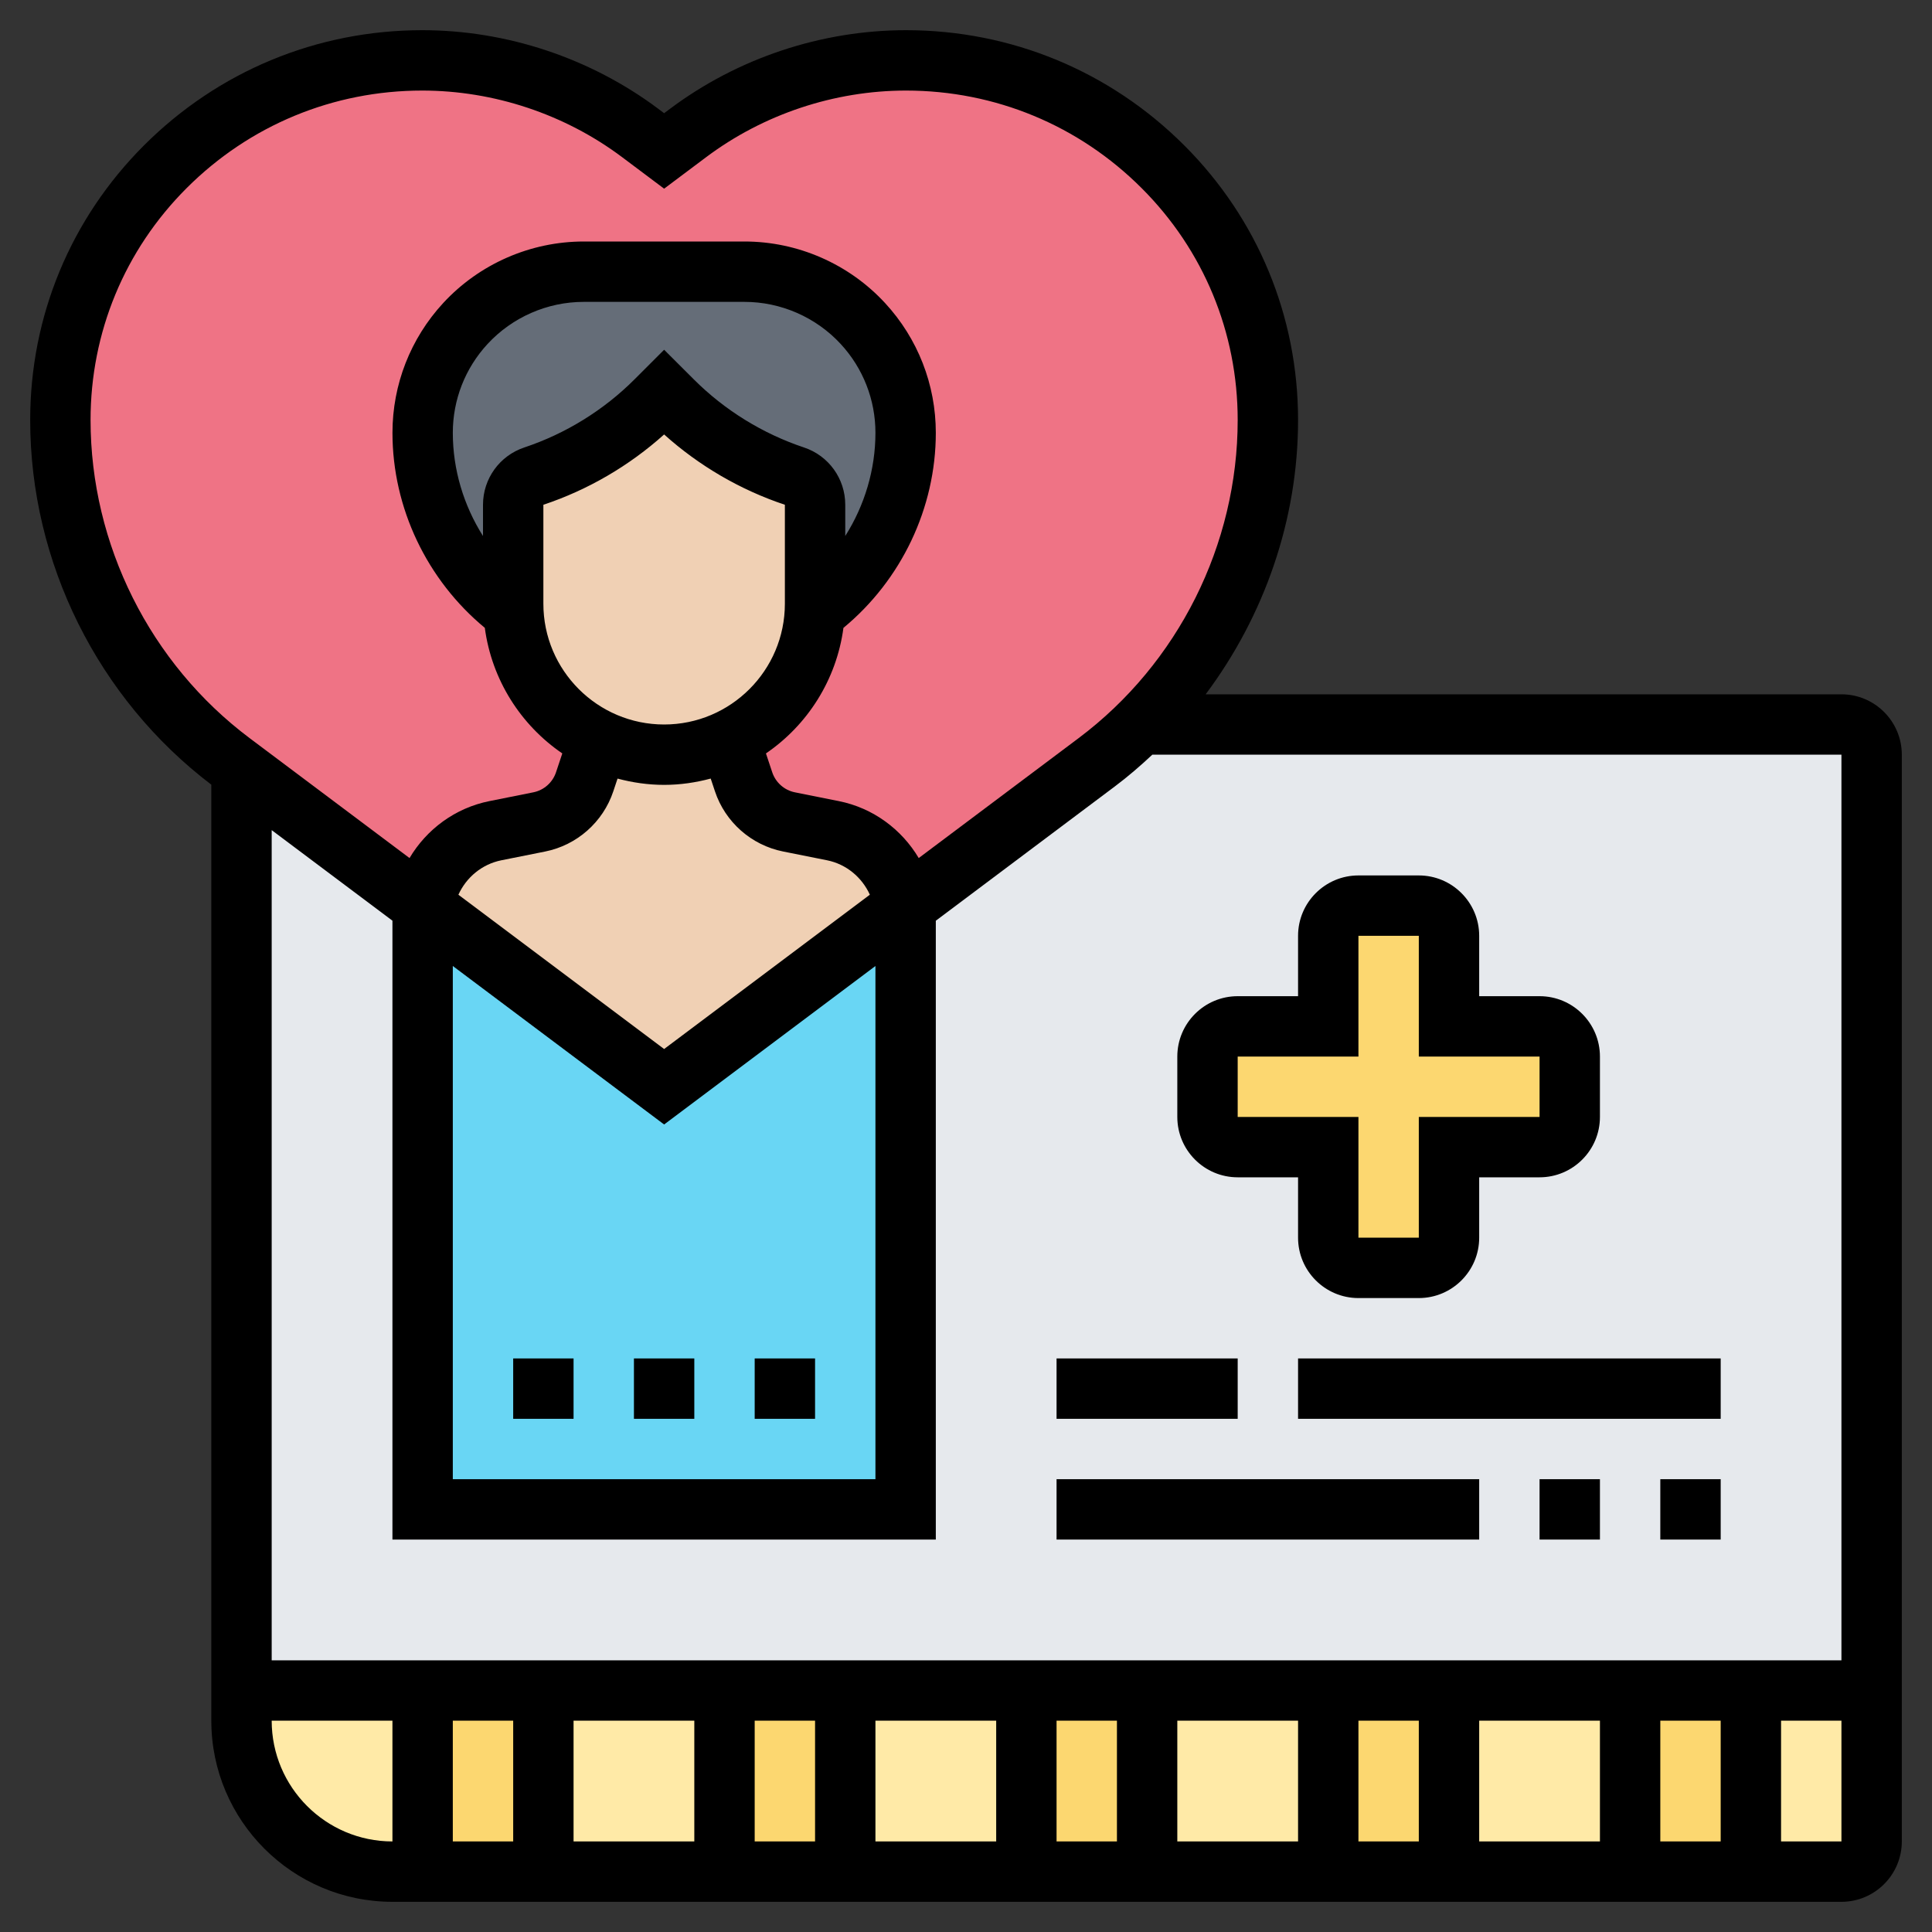 <svg id="_x33_0" enable-background="new 0 0 64 64" height="512" viewBox="0 0 64 64" width="512" xmlns="http://www.w3.org/2000/svg"><rect x="0" y="0" width="64" height="64" fill="#333333" stroke="none"/><g><g><g><path d="m14 56v6h-1c-2.76 0-5-2.24-5-5v-1z" fill="#ffeaa7"/></g><g><path d="m18 56h6v6h-6z" fill="#ffeaa7"/></g><g><path d="m28 56h6v6h-6z" fill="#ffeaa7"/></g><g><path d="m38 56h6v6h-6z" fill="#ffeaa7"/></g><g><path d="m48 56h6v6h-6z" fill="#ffeaa7"/></g><g><path d="m62 56v5c0 .55-.45 1-1 1h-3v-6z" fill="#ffeaa7"/></g><g><path d="m14 56h4v6h-4z" fill="#fcd770"/></g><g><path d="m24 56h4v6h-4z" fill="#fcd770"/></g><g><path d="m34 56h4v6h-4z" fill="#fcd770"/></g><g><path d="m44 56h4v6h-4z" fill="#fcd770"/></g><g><path d="m54 56h4v6h-4z" fill="#fcd770"/></g><g><path d="m8 24h53c.552 0 1 .448 1 1v31h-54z" fill="#e6e9ed"/></g><g><path d="m30 30.46v19.54h-16v-19.54c0-.15.01-.29.04-.43l7.96 5.97 7.96-5.97c.03.14.04.28.04.43z" fill="#69d6f4"/></g><g><path d="m52 35v2c0 .55-.45 1-1 1h-3v3c0 .55-.45 1-1 1h-2c-.55 0-1-.45-1-1v-3h-3c-.55 0-1-.45-1-1v-2c0-.55.45-1 1-1h3v-3c0-.55.45-1 1-1h2c.55 0 1 .45 1 1v3h3c.55 0 1 .45 1 1z" fill="#fcd770"/></g><g><path d="m18.46 23.54 1.37.97-.46 1.39c-.23.68-.8 1.19-1.51 1.33l-1.45.29c-1.26.25-2.2 1.27-2.37 2.51l-6.04-4.53-.33-.25c-3.57-2.67-5.67-6.88-5.67-11.34 0-1.57.31-3.11.9-4.53.59-1.43 1.46-2.74 2.57-3.85 1.13-1.13 2.46-2.01 3.91-2.61 1.44-.6 3.01-.92 4.61-.92 2.6 0 5.14.84 7.22 2.41l.79.59.79-.59c2.08-1.57 4.62-2.41 7.22-2.41 1.6 0 3.17.32 4.61.92 1.45.6 2.78 1.48 3.91 2.61 1.11 1.11 1.98 2.42 2.57 3.85.59 1.42.9 2.96.9 4.53 0 2.23-.52 4.4-1.5 6.34-.69 1.39-1.6 2.66-2.72 3.75-.45.45-.93.87-1.45 1.25l-6.37 4.78c-.17-1.24-1.11-2.26-2.37-2.51l-1.45-.29c-.71-.14-1.28-.65-1.51-1.33l-.46-1.39c1.59-.77 2.71-2.36 2.81-4.22h.01l.09-.07c1.84-1.4 2.92-3.57 2.92-5.88 0-1.34-.51-2.64-1.41-3.62-1.02-1.1-2.44-1.72-3.93-1.72h-5.32c-1.49 0-2.91.62-3.93 1.72-.9.98-1.41 2.28-1.41 3.62 0 1.16.27 2.28.77 3.28.5 1.01 1.23 1.9 2.15 2.6l.09.07h.01c.06 1.27.6 2.4 1.44 3.25z" fill="#ef7385"/></g><g><path d="m30 14.34c0 2.31-1.08 4.48-2.92 5.88l-.09.07h-.01c.02-.09.02-.19.02-.29v-3.28c0-.43-.28-.81-.68-.95-1.53-.51-2.91-1.36-4.05-2.5l-.27-.27-.27.27c-1.14 1.14-2.52 1.99-4.05 2.5-.4.14-.68.52-.68.95v3.28c0 .1 0 .2.02.29h-.01l-.09-.07c-.92-.7-1.65-1.59-2.15-2.6-.5-1-.77-2.12-.77-3.28 0-1.34.51-2.64 1.41-3.62 1.02-1.1 2.44-1.72 3.93-1.72h5.32c1.49 0 2.91.62 3.93 1.72.9.98 1.41 2.28 1.41 3.62z" fill="#656d78"/></g><g><path d="m24.63 25.9c.23.68.8 1.19 1.51 1.33l1.45.29c1.26.25 2.2 1.27 2.37 2.51l-7.96 5.97-7.96-5.97c.17-1.24 1.11-2.26 2.37-2.51l1.45-.29c.71-.14 1.28-.65 1.51-1.33l.46-1.39c.65.31 1.39.49 2.17.49s1.52-.18 2.17-.49z" fill="#f0d0b4"/></g><g><path d="m26.98 20.29c-.1 1.86-1.22 3.45-2.81 4.22-.65.31-1.39.49-2.17.49s-1.52-.18-2.17-.49l-1.37-.97c-.84-.85-1.38-1.98-1.44-3.25-.02-.09-.02-.19-.02-.29v-3.28c0-.43.28-.81.68-.95 1.53-.51 2.91-1.36 4.05-2.5l.27-.27.27.27c1.14 1.14 2.52 1.99 4.05 2.5.4.14.68.52.68.95v3.28c0 .1 0 .2-.02.29z" fill="#f0d0b4"/></g></g><g><path d="m41 39h2v2c0 1.103.897 2 2 2h2c1.103 0 2-.897 2-2v-2h2c1.103 0 2-.897 2-2v-2c0-1.103-.897-2-2-2h-2v-2c0-1.103-.897-2-2-2h-2c-1.103 0-2 .897-2 2v2h-2c-1.103 0-2 .897-2 2v2c0 1.103.897 2 2 2zm0-4h4v-4h2v4h4v2h-4v4h-2v-4h-4z"/><path d="m21 45h2v2h-2z"/><path d="m25 45h2v2h-2z"/><path d="m17 45h2v2h-2z"/><path d="m61 23h-21.061c1.945-2.601 3.061-5.785 3.061-9.087 0-3.436-1.338-6.665-3.767-9.094-2.462-2.463-5.737-3.819-9.22-3.819-2.803 0-5.582.927-7.823 2.608l-.19.142-.189-.142c-2.242-1.681-5.021-2.608-7.824-2.608-3.483 0-6.757 1.356-9.22 3.819-2.429 2.429-3.767 5.659-3.767 9.094 0 4.72 2.243 9.226 6 12.08v31.007c0 3.309 2.691 6 6 6h48c1.103 0 2-.897 2-2v-36c0-1.103-.897-2-2-2zm0 32h-52v-27.501l4 3v20.501h18v-20.5l5.93-4.448c.436-.327.847-.682 1.242-1.052h22.828zm-44 2v4h-2v-4zm2 0h4v4h-4zm6 0h2v4h-2zm4 0h4v4h-4zm6 0h2v4h-2zm4 0h4v4h-4zm6 0h2v4h-2zm4 0h4v4h-4zm6 0h2v4h-2zm-37.632-42.177c-.818.273-1.368 1.035-1.368 1.898v1.035c-.641-1.013-1-2.2-1-3.419 0-1.094.408-2.138 1.15-2.941.819-.887 1.98-1.396 3.187-1.396h5.325c1.207 0 2.369.509 3.188 1.396.742.803 1.15 1.848 1.15 2.941 0 1.219-.359 2.406-1 3.419v-1.037c0-.862-.55-1.625-1.367-1.896-1.37-.457-2.632-1.237-3.652-2.258l-.981-.979-.98.98c-1.02 1.021-2.283 1.801-3.652 2.257zm.632 1.898c1.473-.49 2.845-1.291 4-2.329 1.155 1.038 2.526 1.838 4 2.329v3.279c0 2.206-1.794 4-4 4s-4-1.794-4-4zm2.316 9.494.141-.423c.493.131 1.009.208 1.543.208s1.05-.077 1.543-.209l.141.423c.339 1.019 1.205 1.783 2.258 1.993l1.451.29c.646.129 1.162.569 1.422 1.141l-6.815 5.112-6.815-5.111c.26-.572.777-1.011 1.423-1.141l1.45-.29c1.053-.21 1.919-.975 2.258-1.993zm1.684 11.035 7-5.25v17h-14v-17zm-19-23.337c0-2.901 1.129-5.629 3.181-7.68 2.085-2.085 4.857-3.233 7.806-3.233 2.373 0 4.726.784 6.624 2.208l1.389 1.042 1.39-1.042c1.898-1.424 4.25-2.208 6.623-2.208 2.949 0 5.721 1.148 7.806 3.233 2.052 2.051 3.181 4.779 3.181 7.68 0 4.124-1.97 8.064-5.27 10.539l-5.296 3.972c-.565-.95-1.509-1.659-2.65-1.887l-1.451-.29c-.351-.07-.639-.325-.752-.665l-.208-.624c1.375-.939 2.336-2.434 2.567-4.159 1.916-1.583 3.06-3.968 3.06-6.462 0-1.598-.597-3.124-1.68-4.297-1.196-1.297-2.894-2.04-4.657-2.04h-5.325c-1.764 0-3.461.743-4.657 2.039-1.083 1.174-1.68 2.7-1.68 4.298 0 2.492 1.143 4.877 3.059 6.461.231 1.725 1.192 3.221 2.567 4.16l-.208.624c-.113.34-.401.595-.753.665l-1.45.29c-1.141.228-2.086.937-2.65 1.887l-5.296-3.972c-3.3-2.474-5.27-6.415-5.27-10.539zm6 43.087h4v4c-2.206 0-4-1.794-4-4zm50 4v-4h2v4z"/><path d="m35 45h6v2h-6z"/><path d="m43 45h14v2h-14z"/><path d="m55 49h2v2h-2z"/><path d="m51 49h2v2h-2z"/><path d="m35 49h14v2h-14z"/></g></g></svg>